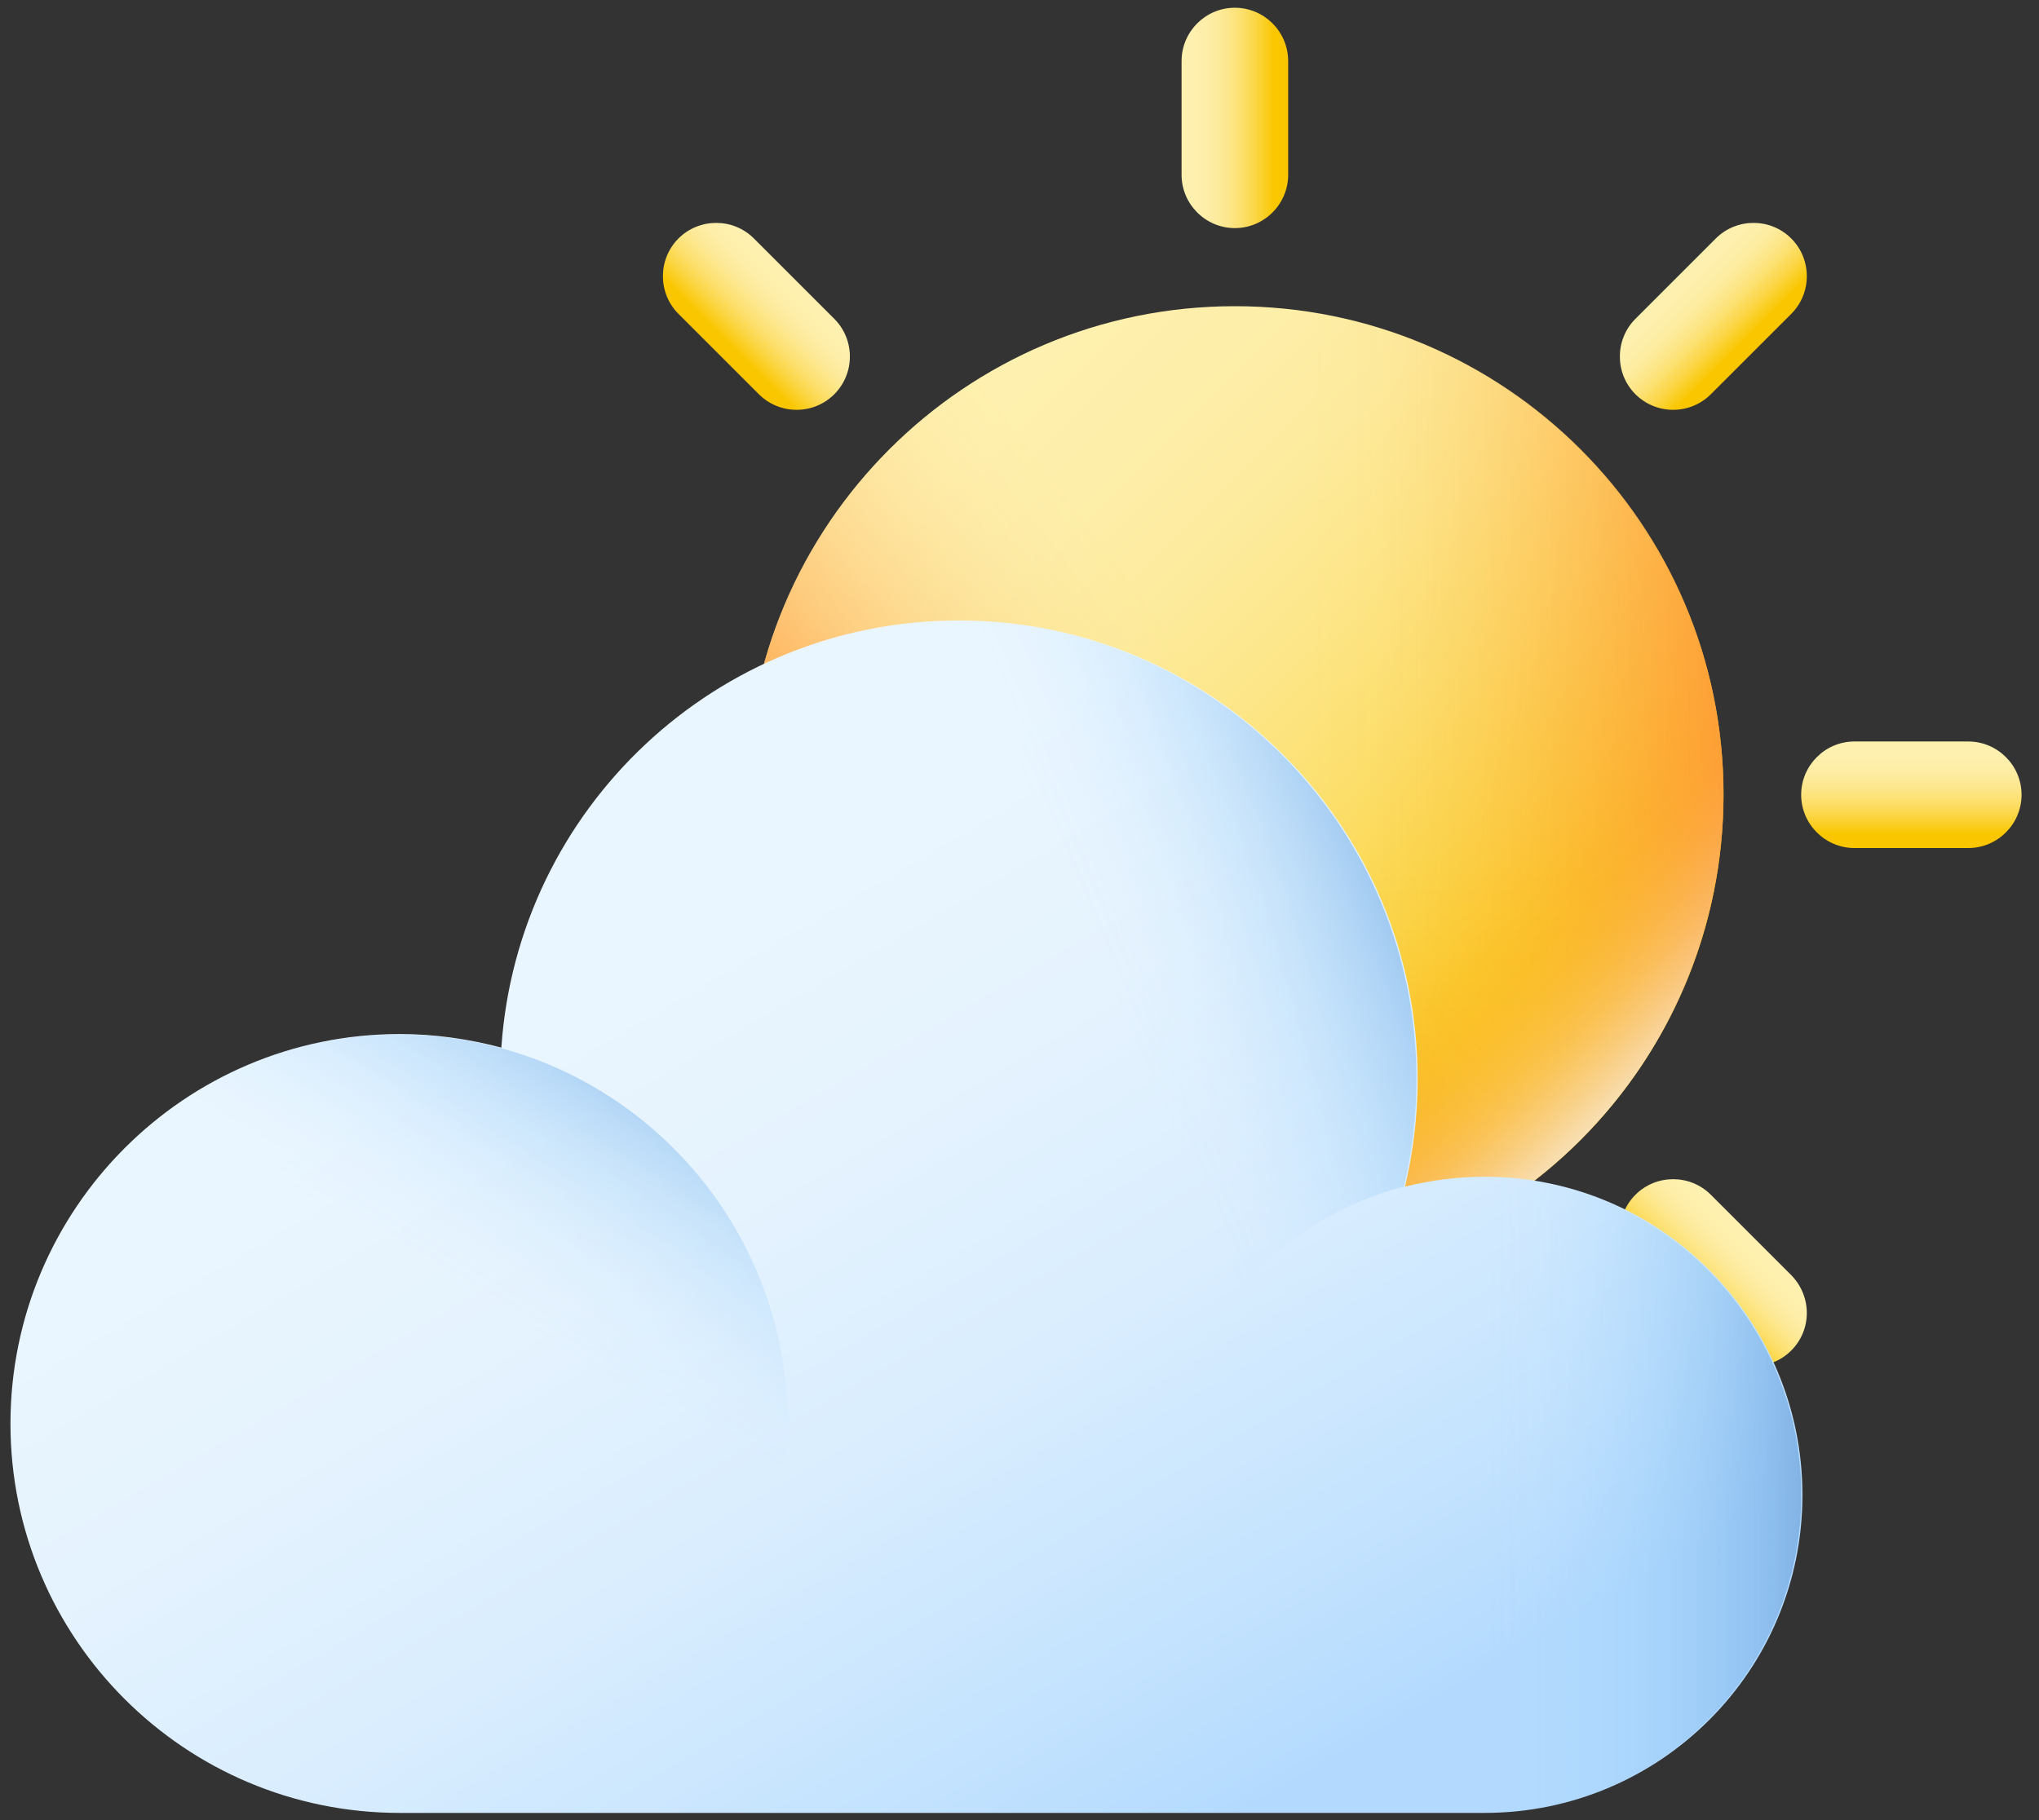 <svg width="84" height="75" viewBox="0 0 84 75" fill="none" xmlns="http://www.w3.org/2000/svg">
<rect x="0" y="0" width="84" height="75" fill="#333333" stroke="none"/>
<path d="M50.873 52.878C61.99 52.878 71.003 43.865 71.003 32.748C71.003 21.63 61.99 12.617 50.873 12.617C39.755 12.617 30.742 21.63 30.742 32.748C30.742 43.865 39.755 52.878 50.873 52.878Z" fill="url(#paint0_linear_701_17)"/>
<path d="M50.873 52.878C61.99 52.878 71.003 43.865 71.003 32.748C71.003 21.63 61.99 12.617 50.873 12.617C39.755 12.617 30.742 21.63 30.742 32.748C30.742 43.865 39.755 52.878 50.873 52.878Z" fill="url(#paint1_linear_701_17)"/>
<path d="M30.742 32.749C30.742 43.856 39.747 52.879 50.873 52.879C61.98 52.879 71.003 43.874 71.003 32.749C71.003 31.297 70.854 29.884 70.557 28.525H31.189C30.891 29.884 30.742 31.297 30.742 32.749Z" fill="url(#paint2_linear_701_17)"/>
<path d="M50.874 52.86C61.981 52.86 71.004 43.855 71.004 32.729C71.004 21.622 61.999 12.599 50.874 12.599C49.422 12.599 48.008 12.748 46.65 13.045V52.413C48.008 52.711 49.422 52.86 50.874 52.86Z" fill="url(#paint3_linear_701_17)"/>
<path d="M36.64 46.981C44.491 54.833 57.236 54.833 65.106 46.981C72.957 39.13 72.957 26.386 65.106 18.516C64.082 17.493 62.966 16.6 61.812 15.855L33.98 43.67C34.724 44.842 35.617 45.958 36.64 46.981Z" fill="url(#paint4_linear_701_17)"/>
<path d="M50.872 0.319C52.081 0.319 53.068 1.305 53.068 2.515V7.203C53.068 8.412 52.081 9.399 50.872 9.399C49.663 9.399 48.677 8.412 48.677 7.203V2.515C48.677 1.305 49.663 0.319 50.872 0.319Z" fill="url(#paint5_linear_701_17)"/>
<path d="M83.281 32.749C83.281 33.958 82.295 34.944 81.086 34.944H76.397C75.188 34.944 74.202 33.958 74.202 32.749C74.202 31.54 75.188 30.554 76.397 30.554H81.086C82.295 30.554 83.281 31.54 83.281 32.749Z" fill="url(#paint6_linear_701_17)"/>
<path d="M34.37 16.245C33.514 17.101 32.119 17.101 31.263 16.245L27.951 12.934C27.096 12.078 27.096 10.682 27.951 9.826C28.807 8.971 30.203 8.971 31.058 9.826L34.37 13.138C35.226 13.994 35.226 15.389 34.37 16.245Z" fill="url(#paint7_linear_701_17)"/>
<path d="M73.793 55.65C72.937 56.506 71.542 56.506 70.686 55.65L67.374 52.339C66.519 51.483 66.519 50.087 67.374 49.232C68.23 48.376 69.626 48.376 70.481 49.232L73.793 52.543C74.649 53.418 74.649 54.795 73.793 55.65Z" fill="url(#paint8_linear_701_17)"/>
<path d="M73.793 9.826C74.649 10.682 74.649 12.078 73.793 12.934L70.481 16.245C69.626 17.101 68.23 17.101 67.374 16.245C66.519 15.389 66.519 13.994 67.374 13.138L70.686 9.826C71.542 8.971 72.937 8.971 73.793 9.826Z" fill="url(#paint9_linear_701_17)"/>
<path d="M61.157 48.489C60.022 48.489 58.924 48.637 57.883 48.898C58.217 47.484 58.404 45.995 58.404 44.47C58.404 34.033 49.938 25.567 39.501 25.567C29.51 25.567 21.324 33.326 20.654 43.168C19.315 42.814 17.919 42.609 16.468 42.609C7.612 42.609 0.431 49.809 0.431 58.666C0.431 67.521 7.612 74.703 16.468 74.703H61.157C68.394 74.703 74.255 68.842 74.255 61.605C74.255 54.368 68.394 48.489 61.157 48.489Z" fill="url(#paint10_linear_701_17)"/>
<path d="M61.106 74.701C68.339 74.701 74.204 68.837 74.204 61.603C74.204 54.369 68.339 48.505 61.106 48.505C53.872 48.505 48.008 54.369 48.008 61.603C48.008 68.837 53.872 74.701 61.106 74.701Z" fill="url(#paint11_linear_701_17)"/>
<path d="M16.416 74.701C25.273 74.701 32.454 67.521 32.454 58.663C32.454 49.806 25.273 42.626 16.416 42.626C7.559 42.626 0.379 49.806 0.379 58.663C0.379 67.521 7.559 74.701 16.416 74.701Z" fill="url(#paint12_linear_701_17)"/>
<path d="M58.351 44.47C58.351 45.995 58.165 47.484 57.83 48.898C52.249 50.331 48.118 55.335 48.007 61.326C45.439 62.628 42.537 63.373 39.449 63.373C29.011 63.373 20.546 54.907 20.546 44.47C20.546 34.033 29.011 25.567 39.449 25.567C49.886 25.567 58.351 34.033 58.351 44.47Z" fill="url(#paint13_linear_701_17)"/>
<defs>
<linearGradient id="paint0_linear_701_17" x1="37.959" y1="19.829" x2="62.874" y2="44.744" gradientUnits="userSpaceOnUse">
<stop stop-color="#FEF0AE"/>
<stop offset="0.147" stop-color="#FDEEA9"/>
<stop offset="0.299" stop-color="#FDEB9D"/>
<stop offset="0.453" stop-color="#FDE688"/>
<stop offset="0.609" stop-color="#FCDF6B"/>
<stop offset="0.767" stop-color="#FBD646"/>
<stop offset="0.923" stop-color="#FACC18"/>
<stop offset="1" stop-color="#FAC600"/>
</linearGradient>
<linearGradient id="paint1_linear_701_17" x1="52.545" y1="31.468" x2="38.334" y2="42.258" gradientUnits="userSpaceOnUse">
<stop stop-color="#FE9738" stop-opacity="0"/>
<stop offset="0.121" stop-color="#FE9738" stop-opacity="0.016"/>
<stop offset="0.246" stop-color="#FE9738" stop-opacity="0.065"/>
<stop offset="0.373" stop-color="#FE9738" stop-opacity="0.147"/>
<stop offset="0.502" stop-color="#FE9738" stop-opacity="0.262"/>
<stop offset="0.632" stop-color="#FE9738" stop-opacity="0.41"/>
<stop offset="0.762" stop-color="#FE9738" stop-opacity="0.59"/>
<stop offset="0.892" stop-color="#FE9738" stop-opacity="0.8"/>
<stop offset="1" stop-color="#FE9738"/>
</linearGradient>
<linearGradient id="paint2_linear_701_17" x1="50.87" y1="35.871" x2="50.87" y2="54.235" gradientUnits="userSpaceOnUse">
<stop stop-color="#FE9738" stop-opacity="0"/>
<stop offset="0.121" stop-color="#FE9738" stop-opacity="0.016"/>
<stop offset="0.246" stop-color="#FE9738" stop-opacity="0.065"/>
<stop offset="0.373" stop-color="#FE9738" stop-opacity="0.147"/>
<stop offset="0.502" stop-color="#FE9738" stop-opacity="0.262"/>
<stop offset="0.632" stop-color="#FE9738" stop-opacity="0.41"/>
<stop offset="0.762" stop-color="#FE9738" stop-opacity="0.59"/>
<stop offset="0.892" stop-color="#FE9738" stop-opacity="0.8"/>
<stop offset="1" stop-color="#FE9738"/>
</linearGradient>
<linearGradient id="paint3_linear_701_17" x1="54.001" y1="32.74" x2="72.365" y2="32.74" gradientUnits="userSpaceOnUse">
<stop stop-color="#FE9738" stop-opacity="0"/>
<stop offset="0.121" stop-color="#FE9738" stop-opacity="0.016"/>
<stop offset="0.246" stop-color="#FE9738" stop-opacity="0.065"/>
<stop offset="0.373" stop-color="#FE9738" stop-opacity="0.147"/>
<stop offset="0.502" stop-color="#FE9738" stop-opacity="0.262"/>
<stop offset="0.632" stop-color="#FE9738" stop-opacity="0.41"/>
<stop offset="0.762" stop-color="#FE9738" stop-opacity="0.59"/>
<stop offset="0.892" stop-color="#FE9738" stop-opacity="0.8"/>
<stop offset="1" stop-color="#FE9738"/>
</linearGradient>
<linearGradient id="paint4_linear_701_17" x1="59.557" y1="41.428" x2="66.427" y2="48.298" gradientUnits="userSpaceOnUse">
<stop stop-color="#F5FBFF" stop-opacity="0"/>
<stop offset="0.12" stop-color="#F5FBFF" stop-opacity="0.016"/>
<stop offset="0.245" stop-color="#F5FBFF" stop-opacity="0.065"/>
<stop offset="0.372" stop-color="#F5FBFF" stop-opacity="0.147"/>
<stop offset="0.501" stop-color="#F5FBFF" stop-opacity="0.261"/>
<stop offset="0.63" stop-color="#F5FBFF" stop-opacity="0.408"/>
<stop offset="0.761" stop-color="#F5FBFF" stop-opacity="0.588"/>
<stop offset="0.89" stop-color="#F5FBFF" stop-opacity="0.797"/>
<stop offset="1" stop-color="#F5FBFF"/>
</linearGradient>
<linearGradient id="paint5_linear_701_17" x1="49.156" y1="4.867" x2="52.49" y2="4.867" gradientUnits="userSpaceOnUse">
<stop stop-color="#FEF0AE"/>
<stop offset="0.147" stop-color="#FDEEA9"/>
<stop offset="0.299" stop-color="#FDEB9D"/>
<stop offset="0.453" stop-color="#FDE688"/>
<stop offset="0.609" stop-color="#FCDF6B"/>
<stop offset="0.767" stop-color="#FBD646"/>
<stop offset="0.923" stop-color="#FACC18"/>
<stop offset="1" stop-color="#FAC600"/>
</linearGradient>
<linearGradient id="paint6_linear_701_17" x1="78.742" y1="31.028" x2="78.742" y2="34.361" gradientUnits="userSpaceOnUse">
<stop stop-color="#FEF0AE"/>
<stop offset="0.147" stop-color="#FDEEA9"/>
<stop offset="0.299" stop-color="#FDEB9D"/>
<stop offset="0.453" stop-color="#FDE688"/>
<stop offset="0.609" stop-color="#FCDF6B"/>
<stop offset="0.767" stop-color="#FBD646"/>
<stop offset="0.923" stop-color="#FACC18"/>
<stop offset="1" stop-color="#FAC600"/>
</linearGradient>
<linearGradient id="paint7_linear_701_17" x1="32.388" y1="11.819" x2="30.03" y2="14.176" gradientUnits="userSpaceOnUse">
<stop stop-color="#FEF0AE"/>
<stop offset="0.147" stop-color="#FDEEA9"/>
<stop offset="0.299" stop-color="#FDEB9D"/>
<stop offset="0.453" stop-color="#FDE688"/>
<stop offset="0.609" stop-color="#FCDF6B"/>
<stop offset="0.767" stop-color="#FBD646"/>
<stop offset="0.923" stop-color="#FACC18"/>
<stop offset="1" stop-color="#FAC600"/>
</linearGradient>
<linearGradient id="paint8_linear_701_17" x1="71.805" y1="51.237" x2="69.448" y2="53.594" gradientUnits="userSpaceOnUse">
<stop stop-color="#FEF0AE"/>
<stop offset="0.147" stop-color="#FDEEA9"/>
<stop offset="0.299" stop-color="#FDEB9D"/>
<stop offset="0.453" stop-color="#FDE688"/>
<stop offset="0.609" stop-color="#FCDF6B"/>
<stop offset="0.767" stop-color="#FBD646"/>
<stop offset="0.923" stop-color="#FACC18"/>
<stop offset="1" stop-color="#FAC600"/>
</linearGradient>
<linearGradient id="paint9_linear_701_17" x1="69.36" y1="11.829" x2="71.717" y2="14.186" gradientUnits="userSpaceOnUse">
<stop stop-color="#FEF0AE"/>
<stop offset="0.147" stop-color="#FDEEA9"/>
<stop offset="0.299" stop-color="#FDEB9D"/>
<stop offset="0.453" stop-color="#FDE688"/>
<stop offset="0.609" stop-color="#FCDF6B"/>
<stop offset="0.767" stop-color="#FBD646"/>
<stop offset="0.923" stop-color="#FACC18"/>
<stop offset="1" stop-color="#FAC600"/>
</linearGradient>
<linearGradient id="paint10_linear_701_17" x1="24.754" y1="38.983" x2="47.092" y2="77.206" gradientUnits="userSpaceOnUse">
<stop stop-color="#EAF6FF"/>
<stop offset="0.265" stop-color="#E5F3FE"/>
<stop offset="0.54" stop-color="#D9EDFE"/>
<stop offset="0.818" stop-color="#C4E3FE"/>
<stop offset="1" stop-color="#B3DAFE"/>
</linearGradient>
<linearGradient id="paint11_linear_701_17" x1="61.256" y1="61.596" x2="74.988" y2="61.596" gradientUnits="userSpaceOnUse">
<stop stop-color="#8AC9FE" stop-opacity="0"/>
<stop offset="0.129" stop-color="#89C8FD" stop-opacity="0.019"/>
<stop offset="0.263" stop-color="#88C6FB" stop-opacity="0.075"/>
<stop offset="0.399" stop-color="#87C4F8" stop-opacity="0.168"/>
<stop offset="0.536" stop-color="#85C0F4" stop-opacity="0.298"/>
<stop offset="0.675" stop-color="#83BBEF" stop-opacity="0.466"/>
<stop offset="0.815" stop-color="#7FB5E9" stop-opacity="0.672"/>
<stop offset="0.953" stop-color="#7CAEE1" stop-opacity="0.911"/>
<stop offset="1" stop-color="#7BACDF"/>
</linearGradient>
<linearGradient id="paint12_linear_701_17" x1="19.477" y1="53.496" x2="26.675" y2="41.334" gradientUnits="userSpaceOnUse">
<stop stop-color="#8AC9FE" stop-opacity="0"/>
<stop offset="0.129" stop-color="#89C8FD" stop-opacity="0.019"/>
<stop offset="0.263" stop-color="#88C6FB" stop-opacity="0.075"/>
<stop offset="0.399" stop-color="#87C4F8" stop-opacity="0.168"/>
<stop offset="0.536" stop-color="#85C0F4" stop-opacity="0.298"/>
<stop offset="0.675" stop-color="#83BBEF" stop-opacity="0.466"/>
<stop offset="0.815" stop-color="#7FB5E9" stop-opacity="0.672"/>
<stop offset="0.953" stop-color="#7CAEE1" stop-opacity="0.911"/>
<stop offset="1" stop-color="#7BACDF"/>
</linearGradient>
<linearGradient id="paint13_linear_701_17" x1="46.116" y1="41.637" x2="59.519" y2="35.929" gradientUnits="userSpaceOnUse">
<stop stop-color="#8AC9FE" stop-opacity="0"/>
<stop offset="0.129" stop-color="#89C8FD" stop-opacity="0.019"/>
<stop offset="0.263" stop-color="#88C6FB" stop-opacity="0.075"/>
<stop offset="0.399" stop-color="#87C4F8" stop-opacity="0.168"/>
<stop offset="0.536" stop-color="#85C0F4" stop-opacity="0.298"/>
<stop offset="0.675" stop-color="#83BBEF" stop-opacity="0.466"/>
<stop offset="0.815" stop-color="#7FB5E9" stop-opacity="0.672"/>
<stop offset="0.953" stop-color="#7CAEE1" stop-opacity="0.911"/>
<stop offset="1" stop-color="#7BACDF"/>
</linearGradient>
</defs>
</svg>

